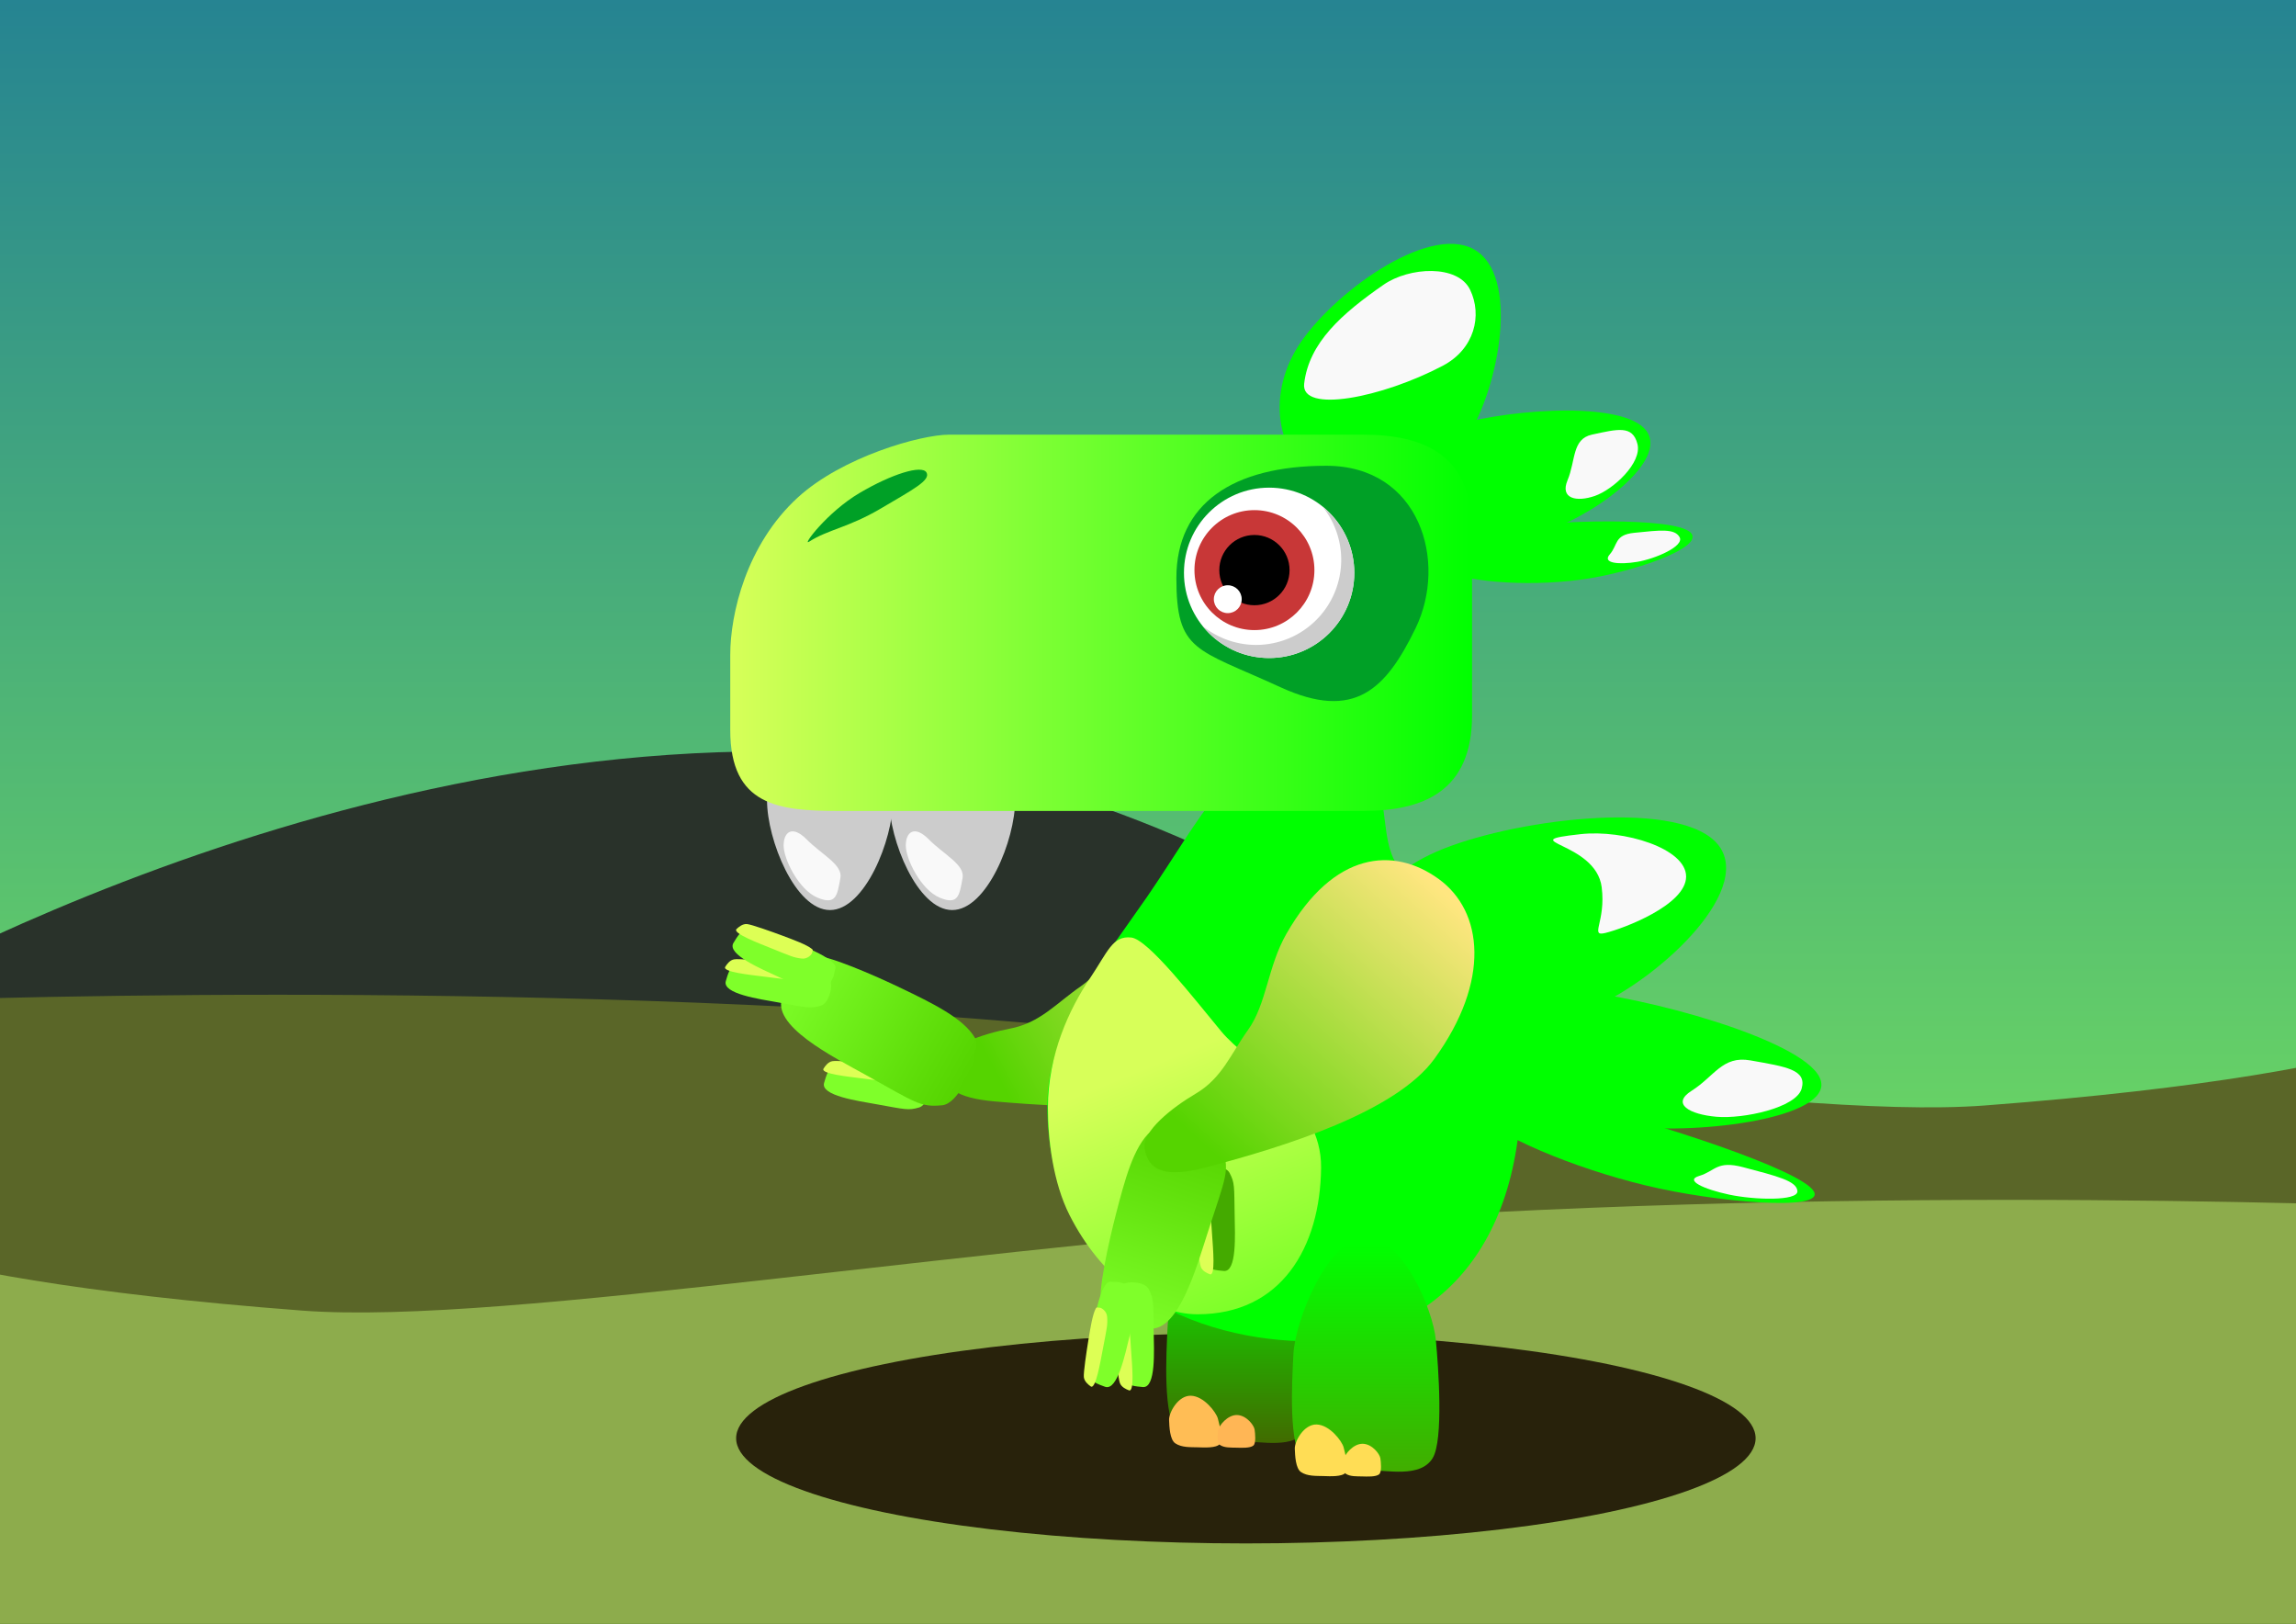 <?xml version="1.0" encoding="UTF-8" standalone="no"?>
<!-- Created with Inkscape (http://www.inkscape.org/) -->

<svg
   xmlns:dc="http://purl.org/dc/elements/1.1/"
   xmlns:cc="http://creativecommons.org/ns#"
   xmlns:rdf="http://www.w3.org/1999/02/22-rdf-syntax-ns#"
   xmlns:svg="http://www.w3.org/2000/svg"
   xmlns="http://www.w3.org/2000/svg"
   xmlns:xlink="http://www.w3.org/1999/xlink"
   xmlns:sodipodi="http://sodipodi.sourceforge.net/DTD/sodipodi-0.dtd"
   xmlns:inkscape="http://www.inkscape.org/namespaces/inkscape"
   width="297mm"
   height="210mm"
   viewBox="0 0 1052.362 744.094"
   id="svg4291"
   version="1.1"
   inkscape:version="0.91 r13725"
   sodipodi:docname="notCuteDino.svg">
  <rect x="0" y="0" width="1052.362" height="744.094" fill="#808080" stroke="none"/>
  <defs
     id="defs4293">
    <linearGradient
       inkscape:collect="always"
       id="linearGradient5514">
      <stop
         style="stop-color:#1f7c96;stop-opacity:1"
         offset="0"
         id="stop5516" />
      <stop
         style="stop-color:#8dff4c;stop-opacity:1"
         offset="1"
         id="stop5518" />
    </linearGradient>
    <linearGradient
       id="linearGradient5503"
       inkscape:collect="always">
      <stop
         style="stop-color:#00ff00;stop-opacity:1"
         offset="0"
         id="stop5505" />
      <stop
         style="stop-color:#446500;stop-opacity:1"
         offset="1"
         id="stop5507" />
    </linearGradient>
    <linearGradient
       inkscape:collect="always"
       id="linearGradient5411">
      <stop
         id="stop5415"
         offset="0"
         style="stop-color:#00ff00;stop-opacity:1" />
      <stop
         id="stop5413"
         offset="1"
         style="stop-color:#44aa00;stop-opacity:1;" />
    </linearGradient>
    <linearGradient
       inkscape:collect="always"
       id="linearGradient5284">
      <stop
         style="stop-color:#55d400;stop-opacity:1"
         offset="0"
         id="stop5288" />
      <stop
         style="stop-color:#7fff2a;stop-opacity:1"
         offset="1"
         id="stop5286" />
    </linearGradient>
    <linearGradient
       inkscape:collect="always"
       id="linearGradient5268">
      <stop
         style="stop-color:#ffe680;stop-opacity:1"
         offset="0"
         id="stop5270" />
      <stop
         style="stop-color:#55d400;stop-opacity:1"
         offset="1"
         id="stop5272" />
    </linearGradient>
    <linearGradient
       id="linearGradient5132"
       inkscape:collect="always">
      <stop
         style="stop-color:#7fff2a;stop-opacity:1"
         offset="0"
         id="stop5136" />
      <stop
         style="stop-color:#d7ff59;stop-opacity:1"
         offset="1"
         id="stop5134" />
    </linearGradient>
    <linearGradient
       inkscape:collect="always"
       id="linearGradient4876">
      <stop
         style="stop-color:#d7ff59;stop-opacity:1"
         offset="0"
         id="stop4878" />
      <stop
         style="stop-color:#00ff00;stop-opacity:1"
         offset="1"
         id="stop4880" />
    </linearGradient>
    <linearGradient
       inkscape:collect="always"
       xlink:href="#linearGradient4876"
       id="linearGradient4882"
       x1="331.429"
       y1="632.871"
       x2="671.429"
       y2="632.871"
       gradientUnits="userSpaceOnUse"
       gradientTransform="translate(-14,-116)" />
    <linearGradient
       inkscape:collect="always"
       xlink:href="#linearGradient5132"
       id="linearGradient5130"
       x1="556.399"
       y1="826.25"
       x2="512.712"
       y2="718.715"
       gradientUnits="userSpaceOnUse" />
    <linearGradient
       inkscape:collect="always"
       xlink:href="#linearGradient5268"
       id="linearGradient5274"
       x1="643.615"
       y1="639.58"
       x2="536.345"
       y2="757.712"
       gradientUnits="userSpaceOnUse" />
    <linearGradient
       inkscape:collect="always"
       xlink:href="#linearGradient5284"
       id="linearGradient5282"
       x1="527.594"
       y1="748.959"
       x2="496.39"
       y2="844.013"
       gradientUnits="userSpaceOnUse" />
    <linearGradient
       inkscape:collect="always"
       xlink:href="#linearGradient5284"
       id="linearGradient5369"
       gradientUnits="userSpaceOnUse"
       x1="527.594"
       y1="748.959"
       x2="496.39"
       y2="844.013"
       gradientTransform="matrix(-0.193,0.981,-0.981,-0.193,1263.79,351.002)" />
    <linearGradient
       inkscape:collect="always"
       xlink:href="#linearGradient5268"
       id="linearGradient5371"
       gradientUnits="userSpaceOnUse"
       x1="643.615"
       y1="639.58"
       x2="536.345"
       y2="757.712"
       gradientTransform="matrix(0.941,0.338,-0.338,0.941,193.363,-165.971)" />
    <linearGradient
       inkscape:collect="always"
       xlink:href="#linearGradient5411"
       id="linearGradient5417"
       x1="604.237"
       y1="797.089"
       x2="604.237"
       y2="979.039"
       gradientUnits="userSpaceOnUse"
       gradientTransform="matrix(0.564,0,0,1,256.939,0)" />
    <linearGradient
       inkscape:collect="always"
       xlink:href="#linearGradient5503"
       id="linearGradient5417-2"
       x1="604.237"
       y1="797.089"
       x2="604.237"
       y2="979.039"
       gradientUnits="userSpaceOnUse"
       gradientTransform="matrix(0.425,0,0,0.6,294.456,309.374)" />
    <linearGradient
       inkscape:collect="always"
       xlink:href="#linearGradient5514"
       id="linearGradient5520"
       x1="556.713"
       y1="-13.578"
       x2="556.713"
       y2="794.261"
       gradientUnits="userSpaceOnUse"
       gradientTransform="matrix(1.036,0,0,1.062,-13.53,-36.104)" />
  </defs>
  <sodipodi:namedview
     id="base"
     pagecolor="#ffffff"
     bordercolor="#666666"
     borderopacity="1.0"
     inkscape:pageopacity="0.0"
     inkscape:pageshadow="2"
     inkscape:zoom="0.52075983"
     inkscape:cx="549.20444"
     inkscape:cy="343.81604"
     inkscape:document-units="px"
     inkscape:current-layer="g5617"
     showgrid="false"
     inkscape:snap-bbox="true"
     inkscape:bbox-paths="false"
     inkscape:bbox-nodes="false"
     inkscape:snap-bbox-edge-midpoints="false"
     inkscape:snap-bbox-midpoints="false"
     inkscape:window-width="1362"
     inkscape:window-height="729"
     inkscape:window-x="0"
     inkscape:window-y="18"
     inkscape:window-maximized="0"
     inkscape:snap-nodes="false"
     borderlayer="true" />
  <g
     inkscape:groupmode="layer"
     id="layer2"
     inkscape:label="Layer 2">
    <rect
       style="fill:url(#linearGradient5520);fill-opacity:1;fill-rule:nonzero;stroke:none;stroke-opacity:1"
       id="rect5512"
       width="1098.49"
       height="788.903"
       x="-14.936"
       y="-34.662" />
    <path
       sodipodi:nodetypes="csscccc"
       inkscape:connector-curvature="0"
       id="path5525-1"
       d="m 1150.293,481.2 c 0,0 -111.41,30.559 -317.244,46.166 C 738.739,534.518 595.373,357.292 386.548,345.338 139.607,331.203 -88.383,473.519 -88.383,473.519 l -5.761,211.596 1232.916,0 z"
       style="fill:#29322a;fill-opacity:1;fill-rule:nonzero;stroke:none;stroke-opacity:1" />
    <path
       sodipodi:nodetypes="csscccc"
       inkscape:connector-curvature="0"
       id="path5525"
       d="m 1140.583,460.438 c 0,0 -24.998,30.559 -230.832,46.166 C 815.441,513.756 597.184,474.79 388.36,462.836 141.418,448.701 -92.333,460.438 -92.333,460.438 l 0,342.175 1232.916,0 z"
       style="fill:#5a6628;fill-opacity:1;fill-rule:nonzero;stroke:none;stroke-opacity:1" />
    <path
       style="fill:#8dac4c;fill-opacity:1;fill-rule:nonzero;stroke:none;stroke-opacity:1"
       d="m -92.333,554.438 c 0,0 24.998,30.559 230.832,46.166 94.31,7.151 312.567,-31.815 521.391,-43.769 246.941,-14.135 480.692,-2.398 480.692,-2.398 l 0,342.175 -1232.916,0 z"
       id="rect5522"
       inkscape:connector-curvature="0"
       sodipodi:nodetypes="csscccc" />
  </g>
  <g
     inkscape:label="Layer 1"
     inkscape:groupmode="layer"
     id="layer1"
     transform="translate(0,-308.268)"
     style="display:inline">
    <g
       id="g5617"
       transform="translate(11.522,71.05)">
      <ellipse
         ry="48.203"
         rx="233.636"
         cy="896.321"
         cx="559.517"
         id="path5509"
         style="fill:#28220b;fill-opacity:1;fill-rule:nonzero;stroke:none;stroke-opacity:1" />
      <g
         transform="translate(5.761,5.761)"
         id="g5542">
        <path
           sodipodi:nodetypes="sssssss"
           inkscape:connector-curvature="0"
           id="path5384-7"
           d="m 583.156,832.179 c 1.198,12.497 3.625,46.082 -1.459,54.342 -5.663,9.203 -20.82,5.431 -30.468,5.431 -8.769,0 -20.969,5.042 -28.836,-3.795 -6.684,-7.508 -5.201,-35.28 -4.473,-49.35 0.816,-15.778 16.072,-53.434 33.128,-53.434 17.056,0 30.809,33.258 32.108,46.806 z"
           style="fill:url(#linearGradient5417-2);fill-opacity:1;fill-rule:nonzero;stroke:none;stroke-opacity:1" />
        <path
           sodipodi:nodetypes="sssssss"
           inkscape:connector-curvature="0"
           id="path5384-5-3"
           d="m 540.915,881.514 c 0.742,2.705 2.463,9.965 0.924,11.687 -1.714,1.919 -7.028,1.617 -10.361,1.509 -3.029,-0.098 -7.132,0.171 -10.081,-1.821 -2.506,-1.692 -2.724,-7.656 -2.842,-10.678 -0.133,-3.389 4.147,-11.328 10.039,-11.137 5.892,0.191 11.516,7.507 12.321,10.44 z"
           style="fill:#ffbd55;fill-opacity:1;fill-rule:nonzero;stroke:none;stroke-opacity:1" />
        <path
           sodipodi:nodetypes="sssssss"
           inkscape:connector-curvature="0"
           id="path5384-5-9-6"
           d="m 557.75,886.528 c 0.26,1.713 0.756,6.31 -0.573,7.4 -1.481,1.215 -5.398,1.024 -7.863,0.956 -2.24,-0.062 -5.319,0.108 -7.296,-1.153 -1.68,-1.071 -1.199,-4.848 -0.961,-6.762 0.267,-2.146 4.304,-7.173 8.662,-7.052 4.358,0.121 7.749,4.754 8.031,6.61 z"
           style="fill:#ffb655;fill-opacity:1;fill-rule:nonzero;stroke:none;stroke-opacity:1" />
        <g
           id="g5222-3-2-6"
           transform="matrix(0.064,0.998,-0.998,0.064,1187.534,210.143)">
          <path
             sodipodi:nodetypes="ssssssss"
             inkscape:connector-curvature="0"
             id="path5216-5-9-0"
             d="m 477.577,815.725 c 1.139,5.043 0.517,6.267 -2.721,19.422 -2.081,8.456 -5.556,25.319 -11.252,23.35 -2.843,-0.983 -7.431,-2.788 -8.239,-5.418 -0.809,-2.633 1.395,-15.678 2.722,-22.382 1.503,-7.593 3.127,-16.026 6.332,-19.665 0.998,-1.133 2.605,-0.442 3.885,-0.6 1.856,-0.229 8.46,1.686 9.274,5.292 z"
             style="fill:#7fff2a;fill-opacity:1;fill-rule:nonzero" />
          <path
             style="fill:#ddff55;fill-opacity:1;fill-rule:nonzero"
             d="m 464.544,826.42 c 0.257,3.821 -0.049,4.729 -1.928,14.563 -1.208,6.321 -3.338,18.942 -5.595,17.336 -1.126,-0.802 -2.934,-2.26 -3.156,-4.257 -0.222,-2 1.227,-11.773 2.052,-16.791 0.934,-5.684 1.953,-11.997 3.421,-14.668 0.457,-0.831 1.088,-0.276 1.62,-0.367 0.771,-0.132 3.403,1.452 3.586,4.185 z"
             id="path5220-6-1-6"
             inkscape:connector-curvature="0"
             sodipodi:nodetypes="ssssssss" />
        </g>
        <path
           style="fill:url(#linearGradient5371);fill-opacity:1;fill-rule:nonzero"
           d="m 554.141,724.684 c -24.813,16.978 -77.931,14.83 -115.588,11.515 -17.164,-1.511 -25.427,-6.348 -23.405,-17.581 1.406,-7.807 18.148,-13.427 30.512,-15.782 13.774,-2.623 21.093,-11.551 32.456,-19.401 12.11,-8.367 18.241,-24.265 31.415,-35.516 33.308,-28.447 59.867,-21.049 74.179,-0.132 14.312,20.917 6.601,52.148 -29.568,76.896 z"
           id="path5208-6"
           inkscape:connector-curvature="0"
           sodipodi:nodetypes="ssssssss" />
        <path
           style="fill:url(#linearGradient5369);fill-opacity:1;fill-rule:nonzero;stroke:none;stroke-opacity:1"
           d="m 414.571,737.967 c -9.952,0.962 -11.933,-1.019 -34.891,-13.813 -14.756,-8.223 -44.513,-22.959 -38.087,-36.273 3.208,-6.645 8.793,-17.291 14.086,-18.319 5.299,-1.029 28.552,9.175 40.408,14.898 13.428,6.481 28.363,13.569 33.596,22.799 1.629,2.873 -0.436,6.581 -0.761,9.792 -0.472,4.657 -7.235,20.228 -14.351,20.916 z"
           id="path5211-2"
           inkscape:connector-curvature="0"
           sodipodi:nodetypes="ssssssss" />
        <g
           id="g5222-3-1"
           transform="matrix(0.064,0.998,-0.998,0.064,1142.489,163.48)">
          <path
             sodipodi:nodetypes="ssssssss"
             inkscape:connector-curvature="0"
             id="path5216-5-8"
             d="m 477.577,815.725 c 1.139,5.043 0.517,6.267 -2.721,19.422 -2.081,8.456 -5.556,25.319 -11.252,23.35 -2.843,-0.983 -7.431,-2.788 -8.239,-5.418 -0.809,-2.633 1.395,-15.678 2.722,-22.382 1.503,-7.593 3.127,-16.026 6.332,-19.665 0.998,-1.133 2.605,-0.442 3.885,-0.6 1.856,-0.229 8.46,1.686 9.274,5.292 z"
             style="fill:#7fff2a;fill-opacity:1;fill-rule:nonzero" />
          <path
             style="fill:#ddff55;fill-opacity:1;fill-rule:nonzero"
             d="m 464.544,826.42 c 0.257,3.821 -0.049,4.729 -1.928,14.563 -1.208,6.321 -3.338,18.942 -5.595,17.336 -1.126,-0.802 -2.934,-2.26 -3.156,-4.257 -0.222,-2 1.227,-11.773 2.052,-16.791 0.934,-5.684 1.953,-11.997 3.421,-14.668 0.457,-0.831 1.088,-0.276 1.62,-0.367 0.771,-0.132 3.403,1.452 3.586,4.185 z"
             id="path5220-6-7"
             inkscape:connector-curvature="0"
             sodipodi:nodetypes="ssssssss" />
        </g>
        <g
           id="g5222-9"
           transform="matrix(-0.193,0.981,-0.981,-0.193,1250.525,374.516)">
          <path
             sodipodi:nodetypes="ssssssss"
             inkscape:connector-curvature="0"
             id="path5216-2"
             d="m 477.577,815.725 c 1.139,5.043 0.517,6.267 -2.721,19.422 -2.081,8.456 -5.556,25.319 -11.252,23.35 -2.843,-0.983 -7.431,-2.788 -8.239,-5.418 -0.809,-2.633 1.395,-15.678 2.722,-22.382 1.503,-7.593 3.127,-16.026 6.332,-19.665 0.998,-1.133 2.605,-0.442 3.885,-0.6 1.856,-0.229 8.46,1.686 9.274,5.292 z"
             style="fill:#7fff2a;fill-opacity:1;fill-rule:nonzero" />
          <path
             style="fill:#ddff55;fill-opacity:1;fill-rule:nonzero"
             d="m 464.544,826.42 c 0.257,3.821 -0.049,4.729 -1.928,14.563 -1.208,6.321 -3.338,18.942 -5.595,17.336 -1.126,-0.802 -2.934,-2.26 -3.156,-4.257 -0.222,-2 1.227,-11.773 2.052,-16.791 0.934,-5.684 1.953,-11.997 3.421,-14.668 0.457,-0.831 1.088,-0.276 1.62,-0.367 0.771,-0.132 3.403,1.452 3.586,4.185 z"
             id="path5220-0"
             inkscape:connector-curvature="0"
             sodipodi:nodetypes="ssssssss" />
        </g>
        <path
           style="fill:#00ff00;fill-opacity:1"
           d="m 679.999,727.993 c 0,84.365 -48.341,118.132 -97.085,118.132 -48.744,0 -120.169,-24.262 -120.169,-108.627 0,-35.136 28.655,-70.189 45.809,-95.172 24.036,-35.005 40.496,-69.961 68.928,-69.126 49.063,1.44 34.799,31.735 43.889,51.66 2.086,4.571 19.36,18.919 28.364,27.876 24.022,23.9 30.264,64.202 30.264,75.257 z"
           id="path4967"
           inkscape:connector-curvature="0"
           sodipodi:nodetypes="ssssssss" />
        <g
           id="g4922"
           transform="translate(-14,-116)">
          <path
             sodipodi:nodetypes="sssss"
             inkscape:connector-curvature="0"
             id="path4892"
             d="m 405.993,714.268 c 0,17.998 -12.918,50.24 -28.854,50.24 -15.936,0 -28.854,-32.242 -28.854,-50.24 0,-17.998 12.918,-32.588 28.854,-32.588 15.936,0 28.854,14.59 28.854,32.588 z"
             style="fill:#cccccc;fill-opacity:1" />
          <path
             style="fill:#f9f9f9;fill-opacity:1"
             d="m 381.91,749.833 c -1.44,7.912 -1.913,12.574 -10.491,8.994 -8.578,-3.579 -15.532,-17.645 -15.532,-23.877 0,-6.232 3.938,-9.474 10.491,-2.882 7.138,7.18 16.648,11.634 15.532,17.765 z"
             id="path4895"
             inkscape:connector-curvature="0"
             sodipodi:nodetypes="sssss" />
        </g>
        <g
           id="g4926"
           transform="translate(42,-116)">
          <path
             style="fill:#cccccc;fill-opacity:1"
             d="m 405.993,714.268 c 0,17.998 -12.918,50.24 -28.854,50.24 -15.936,0 -28.854,-32.242 -28.854,-50.24 0,-17.998 12.918,-32.588 28.854,-32.588 15.936,0 28.854,14.59 28.854,32.588 z"
             id="path4928"
             inkscape:connector-curvature="0"
             sodipodi:nodetypes="sssss" />
          <path
             sodipodi:nodetypes="sssss"
             inkscape:connector-curvature="0"
             id="path4930"
             d="m 381.91,749.833 c -1.44,7.912 -1.913,12.574 -10.491,8.994 -8.578,-3.579 -15.532,-17.645 -15.532,-23.877 0,-6.232 3.938,-9.474 10.491,-2.882 7.138,7.18 16.648,11.634 15.532,17.765 z"
             style="fill:#f9f9f9;fill-opacity:1" />
        </g>
        <g
           id="g5168">
          <g
             transform="translate(-2.458,-122.789)"
             id="g5085">
            <g
               id="g5081">
              <path
                 style="fill:#00ff00;fill-opacity:1"
                 d="m 580.234,512.815 c 14.945,-23.446 59.019,-56.019 80.361,-44.389 21.342,11.631 11.869,63.061 -3.076,86.507 -14.945,23.446 -44.361,33.024 -65.703,21.394 -21.342,-11.631 -26.527,-40.066 -11.582,-63.512 z"
                 id="path4934"
                 inkscape:connector-curvature="0"
                 sodipodi:nodetypes="sssss" />
              <path
                 sodipodi:nodetypes="sssss"
                 inkscape:connector-curvature="0"
                 id="path4936"
                 d="m 582.931,530.075 c 2.206,-18.81 17.237,-32.033 36.383,-45.335 11.781,-8.185 34.053,-9.396 39.685,2.315 5.632,11.711 2.085,27.101 -12.544,34.809 -27.837,14.666 -65.14,21.989 -63.524,8.21 z"
                 style="fill:#f9f9f9;fill-opacity:1" />
            </g>
          </g>
          <g
             id="g4938-6"
             transform="matrix(-0.825,-0.384,1.353,-0.223,32.289,789.499)">
            <g
               id="g5066">
              <path
                 sodipodi:nodetypes="sssss"
                 inkscape:connector-curvature="0"
                 id="path4940-7"
                 d="m 405.993,714.268 c 0,17.998 -12.918,50.24 -28.854,50.24 -15.936,0 -28.854,-32.242 -28.854,-50.24 0,-17.998 12.918,-32.588 28.854,-32.588 15.936,0 28.854,14.59 28.854,32.588 z"
                 style="fill:#00ff00;fill-opacity:1" />
              <path
                 style="fill:#f9f9f9;fill-opacity:1"
                 d="m 381.91,749.833 c -1.44,7.912 -1.913,12.574 -10.491,8.994 -8.578,-3.579 -15.532,-17.645 -15.532,-23.877 0,-6.232 3.938,-9.474 10.491,-2.882 7.138,7.18 16.648,11.634 15.532,17.765 z"
                 id="path4942-5"
                 inkscape:connector-curvature="0"
                 sodipodi:nodetypes="sssss" />
            </g>
          </g>
          <g
             id="g4938"
             transform="matrix(-0.825,-0.81,1.353,-0.471,12.952,1093.143)">
            <g
               id="g5062">
              <path
                 sodipodi:nodetypes="sssss"
                 inkscape:connector-curvature="0"
                 id="path4940"
                 d="m 405.993,714.268 c 0,17.998 -12.918,50.24 -28.854,50.24 -15.936,0 -28.854,-32.242 -28.854,-50.24 0,-17.998 12.918,-32.588 28.854,-32.588 15.936,0 28.854,14.59 28.854,32.588 z"
                 style="fill:#00ff00;fill-opacity:1" />
              <path
                 style="fill:#f9f9f9;fill-opacity:1"
                 d="m 381.91,749.833 c -1.44,7.912 -1.913,12.574 -10.491,8.994 -8.578,-3.579 -15.532,-17.645 -15.532,-23.877 0,-6.232 3.938,-9.474 10.491,-2.882 7.138,7.18 16.648,11.634 15.532,17.765 z"
                 id="path4942"
                 inkscape:connector-curvature="0"
                 sodipodi:nodetypes="sssss" />
            </g>
          </g>
        </g>
        <path
           inkscape:connector-curvature="0"
           style="fill:url(#linearGradient4882);fill-opacity:1"
           d="m 417.668,430.649 c -12.837,0 -48.881,10.112 -69.295,28.803 -23.637,21.642 -30.945,53.398 -30.945,72.088 l 0,34.482 c 0,34.831 22.3,37.072 50,37.072 l 240,0 c 27.7,0 50,-9.031 50,-43.861 l 0,-84.723 c 0,-34.831 -22.3,-43.861 -50,-43.861 l -189.76,0 z"
           id="rect4299" />
        <path
           style="fill:#00a026;fill-opacity:1"
           d="m 631.519,519.401 c -13.578,27.908 -27.932,42.587 -61.936,26.972 -38.923,-17.874 -47.679,-16.036 -47.679,-50.055 0,-34.019 25.895,-51.413 68.725,-51.413 42.83,1e-5 55.773,43.906 40.889,74.496 z"
           id="path4884"
           inkscape:connector-curvature="0"
           sodipodi:nodetypes="sssss" />
        <g
           id="g4332"
           transform="translate(-7.279,-114.8)">
          <circle
             style="fill:#ffffff"
             id="circle4327"
             cx="571.697"
             cy="608.77"
             r="39.038" />
          <path
             id="path4313"
             transform="translate(0,308.268)"
             d="m 596.209,270.16 a 39.038,39.038 0 0 1 8.525,24.342 39.038,39.038 0 0 1 -39.037,39.037 39.038,39.038 0 0 1 -24.514,-8.695 39.038,39.038 0 0 0 30.514,14.695 39.038,39.038 0 0 0 39.037,-39.037 39.038,39.038 0 0 0 -14.525,-30.342 z"
             style="fill:#cccccc"
             inkscape:connector-curvature="0" />
        </g>
        <g
           id="g4308"
           transform="matrix(0.409,0,0,0.409,484.651,283.616)">
          <circle
             r="67.213"
             cy="511.264"
             cx="178.556"
             id="path4302"
             style="fill:#c83737" />
          <circle
             r="39.377"
             cy="511.264"
             cx="178.556"
             id="path4304"
             style="fill:#000000" />
          <circle
             r="15.615"
             cy="543.852"
             cx="148.683"
             id="path4306"
             style="fill:#ffffff" />
        </g>
        <path
           style="fill:#00a026;fill-opacity:1"
           d="m 407.346,447.96 c 2.097,3.552 -6.085,7.778 -20.938,16.545 -14.854,8.767 -24.274,9.635 -32.851,15.204 -3.459,2.246 8.245,-13.539 23.099,-22.306 14.854,-8.767 28.594,-12.995 30.691,-9.443 z"
           id="path4887"
           inkscape:connector-curvature="0"
           sodipodi:nodetypes="sssss" />
        <path
           style="fill:url(#linearGradient5130);fill-opacity:1;fill-rule:nonzero"
           d="m 588.239,766.542 c -0.361,36.707 -18.4,67.209 -56.646,67.209 -20.908,0 -44.343,-17.154 -58.688,-45.509 -7.495,-14.815 -9.883,-34.351 -9.883,-49.2 0,-24.468 9.956,-45.383 19.194,-59.141 8.245,-12.279 10.375,-19.741 19.01,-18.808 7.727,0.834 28.698,27.883 41.222,42.991 12.586,15.182 46.094,31.57 45.79,62.459 z"
           id="path5121"
           inkscape:connector-curvature="0"
           sodipodi:nodetypes="ssssssss" />
        <g
           id="g5182"
           transform="matrix(1.254,0.439,-0.612,0.899,155.169,17.524)">
          <g
             id="g5184"
             transform="translate(-2.458,-122.789)">
            <g
               id="g5186">
              <path
                 sodipodi:nodetypes="sssss"
                 inkscape:connector-curvature="0"
                 id="path5188"
                 d="m 580.234,512.815 c 14.945,-23.446 59.019,-56.019 80.361,-44.389 21.342,11.631 11.869,63.061 -3.076,86.507 -14.945,23.446 -44.361,33.024 -65.703,21.394 -21.342,-11.631 -26.527,-40.066 -11.582,-63.512 z"
                 style="fill:#00ff00;fill-opacity:1" />
              <path
                 style="fill:#f9f9f9;fill-opacity:1"
                 d="m 636.184,503.538 c -11.04,-18.241 -36.016,-5.496 -16.87,-18.798 11.781,-8.185 34.053,-9.396 39.685,2.315 5.632,11.711 -8.048,30.342 -12.544,34.809 -3.961,3.936 -1.956,-4.588 -10.271,-18.327 z"
                 id="path5190"
                 inkscape:connector-curvature="0"
                 sodipodi:nodetypes="sssss" />
            </g>
          </g>
          <g
             transform="matrix(-0.825,-0.384,1.353,-0.223,32.289,789.499)"
             id="g5192">
            <g
               id="g5194">
              <path
                 style="fill:#00ff00;fill-opacity:1"
                 d="m 405.993,714.268 c 0,17.998 -12.918,50.24 -28.854,50.24 -15.936,0 -28.854,-32.242 -28.854,-50.24 0,-17.998 12.918,-32.588 28.854,-32.588 15.936,0 28.854,14.59 28.854,32.588 z"
                 id="path5196"
                 inkscape:connector-curvature="0"
                 sodipodi:nodetypes="sssss" />
              <path
                 sodipodi:nodetypes="sssss"
                 inkscape:connector-curvature="0"
                 id="path5198"
                 d="m 381.91,749.833 c -1.44,7.912 -1.913,12.574 -10.491,8.994 -8.578,-3.579 -15.532,-17.645 -15.532,-23.877 0,-6.232 3.938,-9.474 10.491,-2.882 7.138,7.18 16.648,11.634 15.532,17.765 z"
                 style="fill:#f9f9f9;fill-opacity:1" />
            </g>
          </g>
          <g
             transform="matrix(-0.825,-0.81,1.353,-0.471,12.952,1093.143)"
             id="g5200">
            <g
               id="g5202">
              <path
                 style="fill:#00ff00;fill-opacity:1"
                 d="m 405.993,714.268 c 0,17.998 -12.918,50.24 -28.854,50.24 -15.936,0 -28.854,-32.242 -28.854,-50.24 0,-17.998 12.918,-32.588 28.854,-32.588 15.936,0 28.854,14.59 28.854,32.588 z"
                 id="path5204"
                 inkscape:connector-curvature="0"
                 sodipodi:nodetypes="sssss" />
              <path
                 sodipodi:nodetypes="sssss"
                 inkscape:connector-curvature="0"
                 id="path5206"
                 d="m 381.91,749.833 c -1.44,7.912 -1.913,12.574 -10.491,8.994 -8.578,-3.579 -15.532,-17.645 -15.532,-23.877 0,-6.232 3.938,-9.474 10.491,-2.882 7.138,7.18 16.648,11.634 15.532,17.765 z"
                 style="fill:#f9f9f9;fill-opacity:1" />
            </g>
          </g>
        </g>
        <g
           id="g5222-3-2"
           transform="matrix(0.967,-0.255,0.255,0.967,-123.53,101.963)">
          <path
             sodipodi:nodetypes="ssssssss"
             inkscape:connector-curvature="0"
             id="path5216-5-9"
             d="m 477.577,815.725 c 1.139,5.043 0.517,6.267 -2.721,19.422 -2.081,8.456 -5.556,25.319 -11.252,23.35 -2.843,-0.983 -7.431,-2.788 -8.239,-5.418 -0.809,-2.633 1.395,-15.678 2.722,-22.382 1.503,-7.593 3.127,-16.026 6.332,-19.665 0.998,-1.133 2.605,-0.442 3.885,-0.6 1.856,-0.229 8.46,1.686 9.274,5.292 z"
             style="fill:#44aa00;fill-opacity:1;fill-rule:nonzero" />
          <path
             style="fill:#ddff55;fill-opacity:1;fill-rule:nonzero"
             d="m 464.544,826.42 c 0.257,3.821 -0.049,4.729 -1.928,14.563 -1.208,6.321 -3.338,18.942 -5.595,17.336 -1.126,-0.802 -2.934,-2.26 -3.156,-4.257 -0.222,-2 1.227,-11.773 2.052,-16.791 0.934,-5.684 1.953,-11.997 3.421,-14.668 0.457,-0.831 1.088,-0.276 1.62,-0.367 0.771,-0.132 3.403,1.452 3.586,4.185 z"
             id="path5220-6-1"
             inkscape:connector-curvature="0"
             sodipodi:nodetypes="ssssssss" />
        </g>
        <path
           style="fill:url(#linearGradient5282);fill-opacity:1;fill-rule:nonzero;stroke:none;stroke-opacity:1"
           d="m 543.315,758.765 c 2.861,9.58 1.299,11.905 -6.833,36.898 -5.227,16.064 -13.953,48.102 -28.256,44.361 -7.139,-1.867 -18.661,-5.297 -20.689,-10.293 -2.03,-5.001 3.503,-29.785 6.834,-42.521 3.773,-14.425 7.851,-30.445 15.9,-37.359 2.505,-2.152 6.542,-0.84 9.755,-1.139 4.661,-0.434 21.243,3.202 23.289,10.053 z"
           id="path5211"
           inkscape:connector-curvature="0"
           sodipodi:nodetypes="ssssssss" />
        <path
           style="fill:url(#linearGradient5274);fill-opacity:1;fill-rule:nonzero"
           d="m 640.229,716.612 c -17.627,24.357 -68.352,40.264 -104.918,49.854 -16.667,4.371 -26.078,2.607 -27.965,-8.649 -1.312,-7.823 12.551,-18.765 23.394,-25.154 12.08,-7.118 15.956,-17.993 24.002,-29.218 8.575,-11.963 8.98,-28.998 17.583,-44.035 21.752,-38.02 49.249,-40.02 69.781,-25.162 20.532,14.859 23.816,46.86 -1.878,82.364 z"
           id="path5208"
           inkscape:connector-curvature="0"
           sodipodi:nodetypes="ssssssss" />
        <g
           id="g5222-3"
           transform="matrix(0.967,-0.255,0.255,0.967,-160.642,155.155)">
          <path
             sodipodi:nodetypes="ssssssss"
             inkscape:connector-curvature="0"
             id="path5216-5"
             d="m 477.577,815.725 c 1.139,5.043 0.517,6.267 -2.721,19.422 -2.081,8.456 -5.556,25.319 -11.252,23.35 -2.843,-0.983 -7.431,-2.788 -8.239,-5.418 -0.809,-2.633 1.395,-15.678 2.722,-22.382 1.503,-7.593 3.127,-16.026 6.332,-19.665 0.998,-1.133 2.605,-0.442 3.885,-0.6 1.856,-0.229 8.46,1.686 9.274,5.292 z"
             style="fill:#7fff2a;fill-opacity:1;fill-rule:nonzero" />
          <path
             style="fill:#ddff55;fill-opacity:1;fill-rule:nonzero"
             d="m 464.544,826.42 c 0.257,3.821 -0.049,4.729 -1.928,14.563 -1.208,6.321 -3.338,18.942 -5.595,17.336 -1.126,-0.802 -2.934,-2.26 -3.156,-4.257 -0.222,-2 1.227,-11.773 2.052,-16.791 0.934,-5.684 1.953,-11.997 3.421,-14.668 0.457,-0.831 1.088,-0.276 1.62,-0.367 0.771,-0.132 3.403,1.452 3.586,4.185 z"
             id="path5220-6"
             inkscape:connector-curvature="0"
             sodipodi:nodetypes="ssssssss" />
        </g>
        <g
           id="g5222"
           transform="translate(25.629,8.486)">
          <path
             sodipodi:nodetypes="ssssssss"
             inkscape:connector-curvature="0"
             id="path5216"
             d="m 477.577,815.725 c 1.139,5.043 0.517,6.267 -2.721,19.422 -2.081,8.456 -5.556,25.319 -11.252,23.35 -2.843,-0.983 -7.431,-2.788 -8.239,-5.418 -0.809,-2.633 1.395,-15.678 2.722,-22.382 1.503,-7.593 3.127,-16.026 6.332,-19.665 0.998,-1.133 2.605,-0.442 3.885,-0.6 1.856,-0.229 8.46,1.686 9.274,5.292 z"
             style="fill:#7fff2a;fill-opacity:1;fill-rule:nonzero" />
          <path
             style="fill:#ddff55;fill-opacity:1;fill-rule:nonzero"
             d="m 464.544,826.42 c 0.257,3.821 -0.049,4.729 -1.928,14.563 -1.208,6.321 -3.338,18.942 -5.595,17.336 -1.126,-0.802 -2.934,-2.26 -3.156,-4.257 -0.222,-2 1.227,-11.773 2.052,-16.791 0.934,-5.684 1.953,-11.997 3.421,-14.668 0.457,-0.831 1.088,-0.276 1.62,-0.367 0.771,-0.132 3.403,1.452 3.586,4.185 z"
             id="path5220"
             inkscape:connector-curvature="0"
             sodipodi:nodetypes="ssssssss" />
        </g>
        <g
           id="g5462"
           transform="matrix(0.754,0,0,0.6,158.233,322.778)">
          <path
             style="fill:url(#linearGradient5417);fill-opacity:1;fill-rule:nonzero;stroke:none;stroke-opacity:1"
             d="m 640.029,870.995 c 1.59,20.819 4.81,76.773 -1.936,90.535 -7.515,15.332 -27.627,9.047 -40.43,9.047 -11.635,-1e-5 -27.825,8.4 -38.264,-6.323 -8.869,-12.509 -6.902,-58.777 -5.936,-82.218 1.083,-26.286 21.327,-89.021 43.96,-89.021 22.633,0 40.882,55.409 42.606,77.979 z"
             id="path5384"
             inkscape:connector-curvature="0"
             sodipodi:nodetypes="sssssss" />
          <path
             style="fill:#ffdd55;fill-opacity:1;fill-rule:nonzero;stroke:none;stroke-opacity:1"
             d="m 583.977,953.187 c 0.985,4.506 3.268,16.602 1.226,19.471 -2.275,3.196 -9.326,2.694 -13.748,2.514 -4.019,-0.163 -9.463,0.284 -13.377,-3.033 -3.326,-2.819 -3.614,-12.755 -3.771,-17.79 -0.176,-5.646 5.503,-18.872 13.321,-18.554 7.818,0.318 15.281,12.507 16.349,17.393 z"
             id="path5384-5"
             inkscape:connector-curvature="0"
             sodipodi:nodetypes="sssssss" />
          <path
             style="fill:#ffdd55;fill-opacity:1;fill-rule:nonzero;stroke:none;stroke-opacity:1"
             d="m 606.316,961.54 c 0.345,2.853 1.003,10.512 -0.761,12.329 -1.965,2.024 -7.162,1.706 -10.434,1.592 -2.973,-0.103 -7.057,0.18 -9.681,-1.921 -2.229,-1.785 -1.591,-8.077 -1.275,-11.265 0.354,-3.575 5.711,-11.95 11.494,-11.749 5.783,0.201 10.283,7.92 10.657,11.013 z"
             id="path5384-5-9"
             inkscape:connector-curvature="0"
             sodipodi:nodetypes="sssssss" />
        </g>
      </g>
    </g>
  </g>
</svg>

